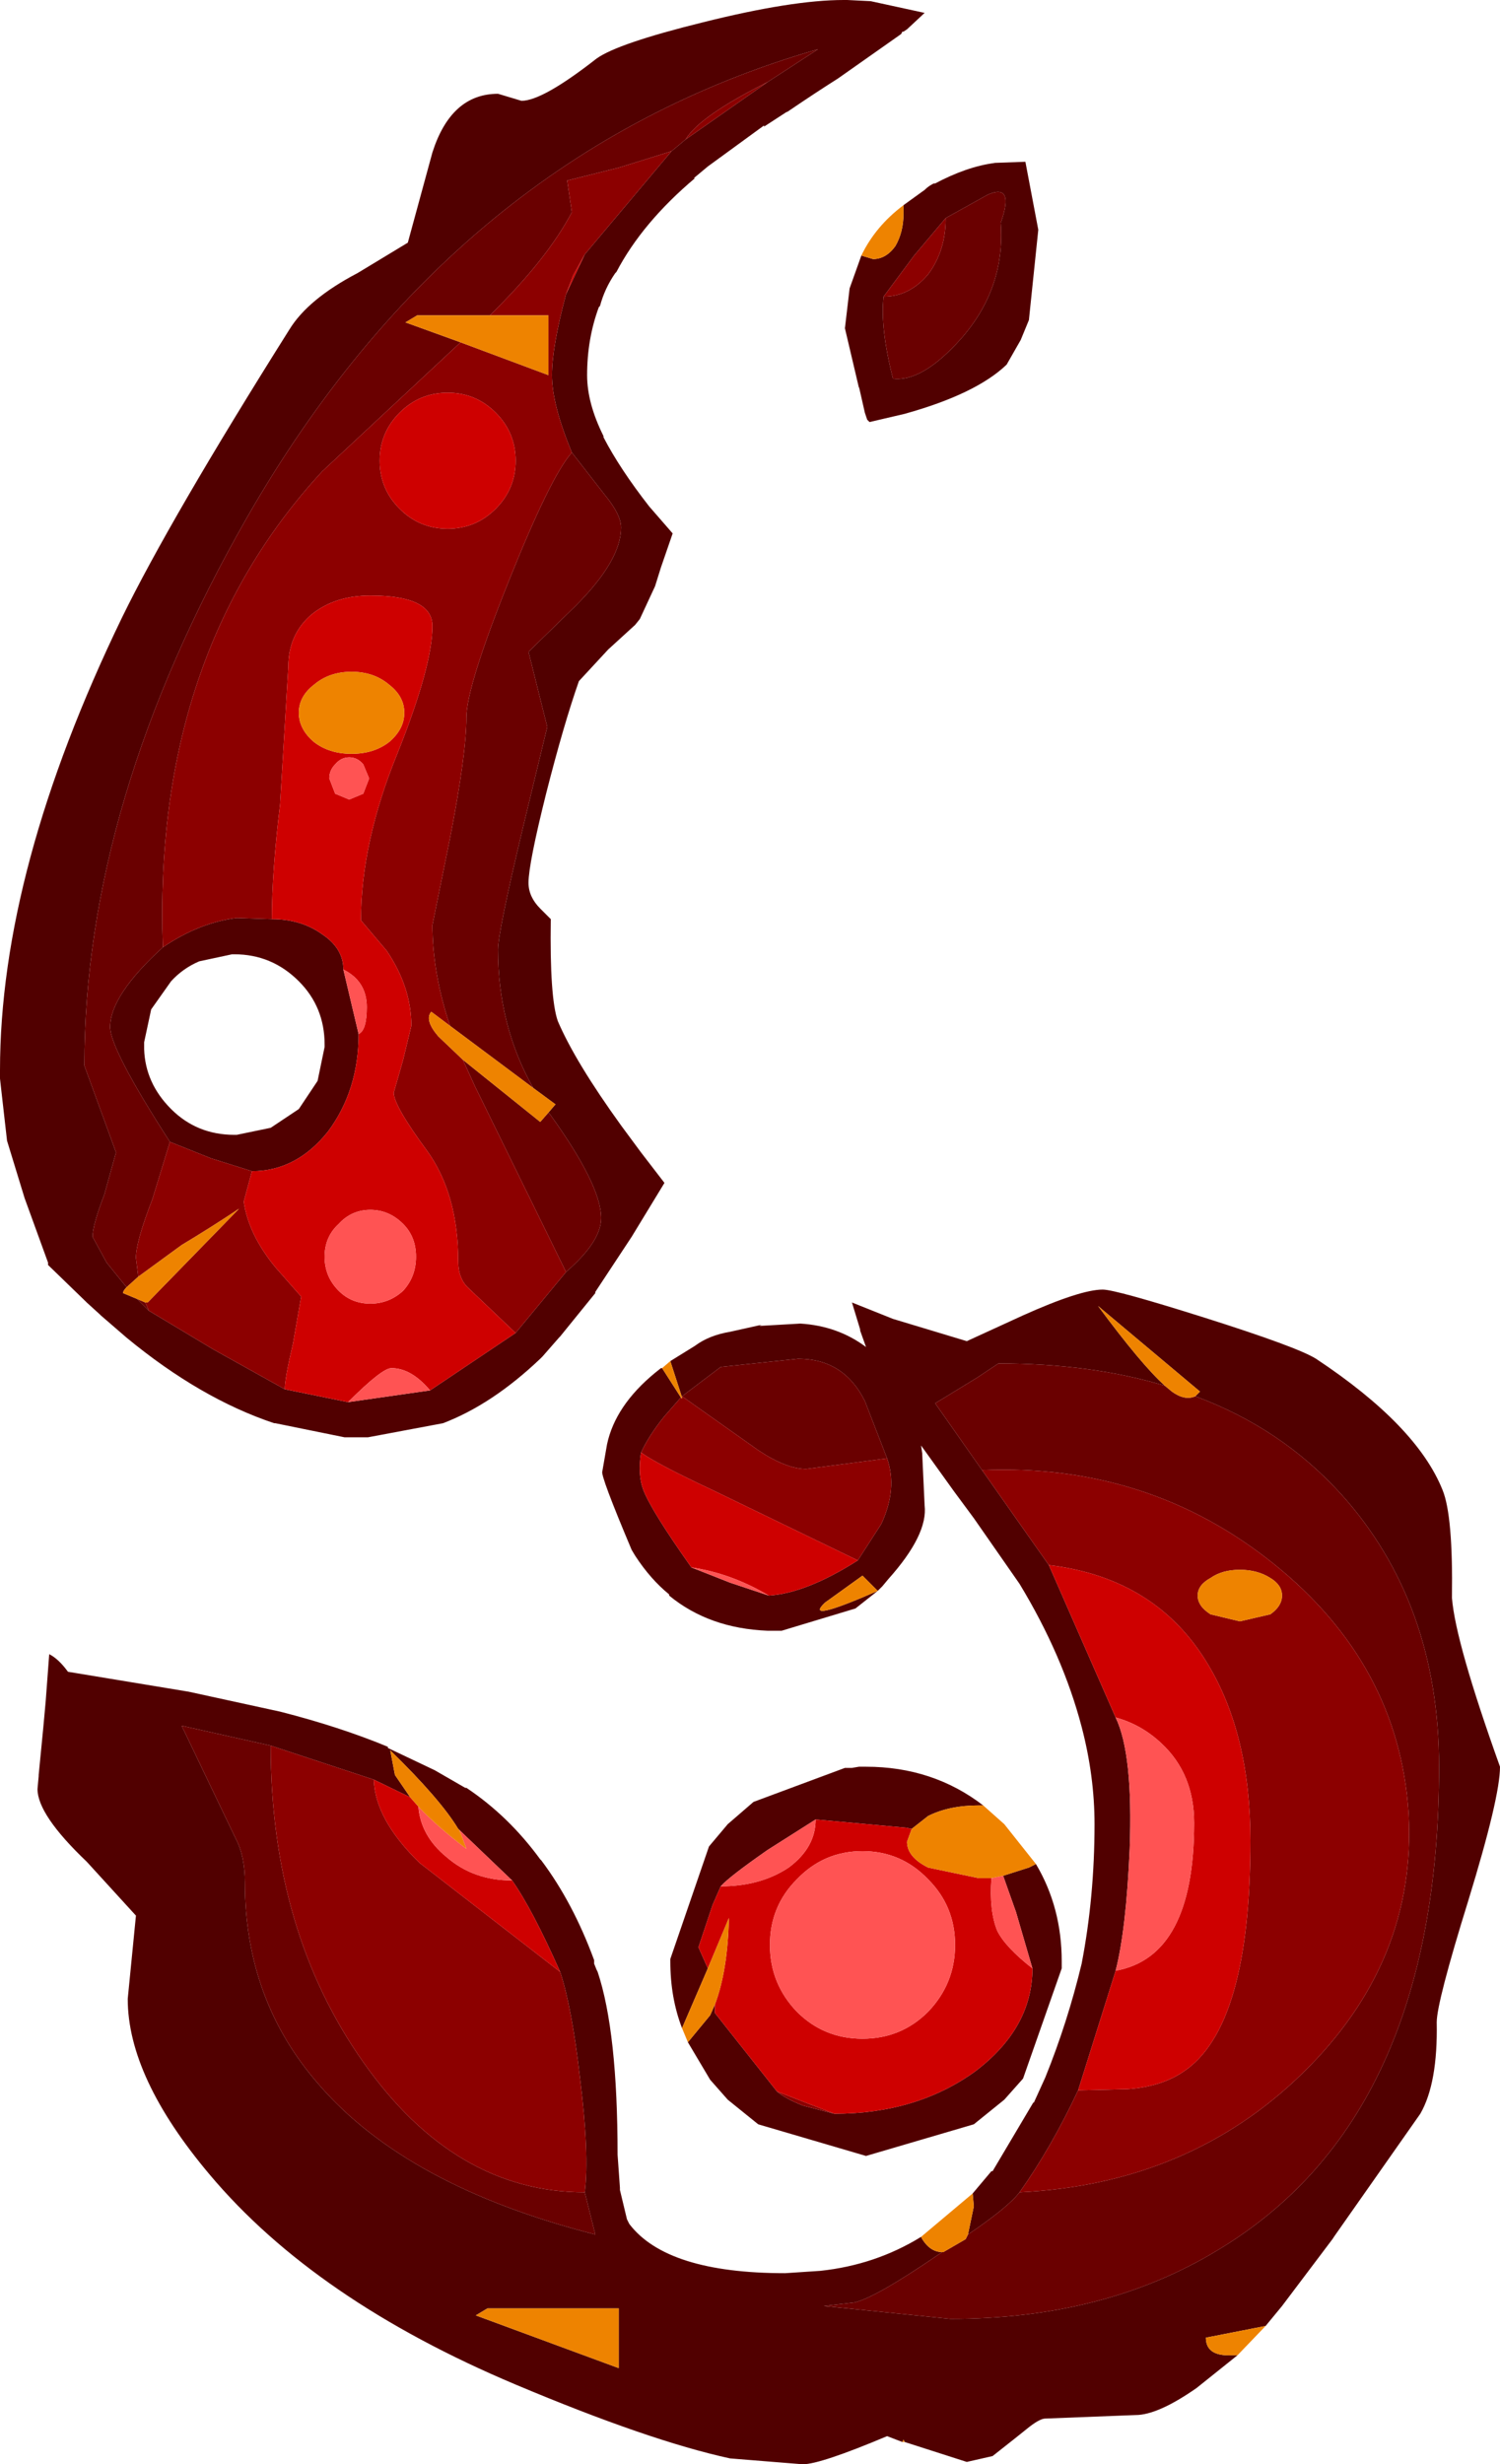 <?xml version="1.0" encoding="UTF-8" standalone="no"?>
<svg xmlns:ffdec="https://www.free-decompiler.com/flash" xmlns:xlink="http://www.w3.org/1999/xlink" ffdec:objectType="shape" height="105.1px" width="64.0px" xmlns="http://www.w3.org/2000/svg">
  <g transform="matrix(1.0, 0.0, 0.0, 1.0, -1.55, -1.7)">
    <path d="M40.1 10.45 L41.0 9.8 Q41.2 9.6 41.45 9.5 L41.4 9.55 Q42.8 8.8 44.0 8.65 L43.9 8.65 45.3 8.6 45.85 11.5 45.45 15.35 45.1 16.2 44.5 17.25 Q43.2 18.5 40.15 19.35 L38.65 19.7 38.55 19.6 38.45 19.3 38.2 18.2 38.2 18.25 37.6 15.7 37.8 14.0 38.3 12.6 38.8 12.75 Q39.35 12.75 39.75 12.2 40.1 11.6 40.1 10.8 L40.1 10.45 M39.25 14.35 Q39.1 15.7 39.65 17.85 40.9 18.0 42.55 16.15 44.45 14.0 44.25 11.2 44.85 9.5 43.7 10.0 L41.9 11.0 40.55 12.6 39.25 14.35 M37.55 1.7 L37.7 1.7 38.7 1.75 41.0 2.25 40.25 2.95 40.1 3.05 40.05 3.05 40.0 3.15 37.3 5.05 Q36.35 5.65 35.1 6.5 L35.15 6.45 34.15 7.1 34.15 7.05 31.75 8.8 31.15 9.3 31.2 9.3 Q28.95 11.2 27.85 13.3 L27.8 13.35 Q27.35 14.0 27.15 14.75 L27.1 14.8 Q26.6 16.15 26.6 17.7 26.6 18.9 27.3 20.3 L27.3 20.35 Q28.0 21.7 29.25 23.3 L30.25 24.45 29.75 25.9 29.5 26.7 28.85 28.1 28.65 28.35 27.5 29.4 26.25 30.75 Q25.6 32.6 24.85 35.55 24.1 38.55 24.1 39.35 24.1 39.95 24.6 40.45 L25.05 40.9 Q25.0 44.25 25.35 45.25 26.1 47.0 28.05 49.7 L28.9 50.85 29.9 52.15 28.5 54.45 26.95 56.8 26.95 56.85 25.45 58.7 25.4 58.75 24.7 59.55 24.6 59.65 Q22.55 61.6 20.45 62.4 L17.25 63.0 16.4 63.0 16.25 63.0 13.3 62.4 13.25 62.4 Q10.1 61.35 6.95 58.75 L5.85 57.8 5.8 57.75 5.25 57.25 5.2 57.2 3.6 55.65 3.6 55.55 2.6 52.8 1.85 50.35 1.6 48.15 1.55 47.7 1.55 47.55 1.55 47.35 Q1.55 38.8 6.75 28.05 8.8 23.85 13.9 15.75 14.7 14.45 16.8 13.35 L18.95 12.05 20.0 8.2 Q20.8 5.7 22.8 5.7 L23.8 6.0 Q24.7 6.0 27.0 4.2 27.9 3.55 31.55 2.65 35.35 1.7 37.55 1.7 M30.8 7.65 L34.3 5.2 36.45 3.8 Q21.0 8.25 12.1 23.75 5.15 35.9 5.15 47.15 L6.5 50.85 6.0 52.65 Q5.5 53.95 5.5 54.45 L6.1 55.55 6.95 56.6 Q6.8 56.75 6.8 56.85 L7.4 57.1 7.9 57.6 10.65 59.25 13.7 60.95 16.4 61.5 19.9 61.0 23.55 58.55 25.7 55.95 Q27.2 54.65 27.2 53.65 27.2 52.25 25.0 49.2 L24.95 49.15 25.25 48.8 24.3 48.1 Q22.8 45.45 22.8 42.2 22.8 41.45 23.85 37.05 L24.9 32.7 24.5 31.1 24.1 29.5 26.1 27.55 Q28.05 25.6 28.05 24.2 28.05 23.65 27.35 22.8 L25.95 21.0 Q25.1 18.95 25.1 17.7 25.1 16.5 25.7 14.25 L26.5 12.55 30.2 8.15 30.8 7.65 M8.5 42.1 Q10.05 41.05 11.65 40.85 L13.15 40.9 Q14.4 40.9 15.3 41.55 16.2 42.15 16.2 43.05 L16.85 45.8 Q16.85 48.2 15.55 49.95 14.2 51.65 12.3 51.65 L10.55 51.1 8.8 50.4 Q6.25 46.45 6.25 45.5 6.25 44.15 8.5 42.1 M8.0 44.75 L7.7 46.15 7.7 46.25 7.7 46.35 7.7 46.45 Q7.75 47.9 8.85 49.0 9.95 50.1 11.55 50.1 L11.65 50.1 13.1 49.8 14.3 49.0 15.1 47.8 15.4 46.35 15.4 46.25 Q15.4 44.65 14.3 43.55 13.15 42.4 11.55 42.4 L11.45 42.4 10.05 42.7 Q9.35 43.0 8.85 43.55 L8.0 44.75 M30.15 59.75 L31.2 59.1 Q31.8 58.65 32.7 58.5 L34.05 58.2 33.95 58.25 35.7 58.15 Q37.3 58.25 38.5 59.15 L38.25 58.45 38.25 58.4 37.9 57.25 39.65 57.95 42.8 58.9 45.2 57.8 Q47.65 56.7 48.6 56.7 49.15 56.7 52.95 57.9 56.9 59.15 57.7 59.65 62.0 62.5 63.1 65.25 63.55 66.35 63.5 69.85 63.65 71.75 65.55 77.05 65.55 78.35 64.2 82.75 62.85 87.1 62.85 87.95 62.9 90.55 62.15 91.85 L58.5 97.05 58.4 97.2 56.25 100.05 55.55 100.9 53.0 101.4 Q53.0 102.2 54.1 102.15 L54.35 102.15 52.6 103.55 Q50.95 104.7 50.0 104.7 L46.15 104.85 Q45.9 104.85 45.35 105.3 L44.85 105.7 43.9 106.45 42.8 106.7 40.15 105.85 40.1 105.75 40.05 105.85 39.4 105.6 Q36.55 106.8 35.8 106.8 L32.7 106.55 Q29.25 105.8 23.55 103.4 15.0 99.8 10.5 94.45 7.0 90.3 7.0 86.95 L7.35 83.4 5.25 81.1 Q3.15 79.1 3.15 78.0 L3.2 77.45 3.2 77.4 3.4 75.35 3.5 74.25 3.65 72.25 Q4.05 72.45 4.45 73.0 L9.6 73.85 13.5 74.7 Q16.05 75.35 18.1 76.2 L18.1 76.25 20.1 77.2 21.4 77.95 21.45 77.95 Q23.25 79.15 24.6 81.0 L24.65 81.05 Q26.0 82.85 26.9 85.3 L26.9 85.45 27.0 85.7 27.05 85.8 Q27.9 88.35 27.9 93.6 L28.0 95.0 28.0 95.1 28.3 96.35 28.4 96.55 Q30.0 98.65 35.05 98.65 L36.55 98.55 Q38.9 98.3 40.85 97.1 L40.9 97.2 Q41.25 97.75 41.75 97.75 L41.6 97.85 Q38.9 99.7 38.0 99.9 L36.7 100.05 42.1 100.6 Q48.65 100.6 53.45 97.7 62.95 92.05 62.95 77.05 62.95 70.05 58.75 65.4 56.2 62.6 52.55 61.25 L52.75 61.05 48.4 57.4 Q50.25 59.9 51.25 60.8 48.1 59.85 44.15 59.85 L43.25 60.45 41.45 61.55 43.45 64.4 46.3 68.45 49.15 74.95 Q49.9 76.5 49.75 80.55 49.6 84.0 49.15 85.75 L47.55 90.85 Q46.4 93.3 45.05 95.2 44.55 95.85 42.85 97.0 L43.1 95.8 43.05 95.25 43.85 94.3 43.9 94.3 45.65 91.35 45.65 91.4 46.15 90.3 Q47.1 87.95 47.7 85.45 48.25 82.6 48.25 79.5 48.25 77.45 47.7 75.35 46.9 72.3 45.05 69.25 L43.1 66.45 42.25 65.3 40.85 63.35 40.9 63.7 40.9 63.75 41.0 65.9 Q41.15 67.15 39.45 69.05 L39.2 69.35 39.0 69.55 38.05 70.3 34.9 71.25 34.75 71.25 34.35 71.25 34.3 71.25 Q31.8 71.15 30.1 69.75 L30.1 69.7 Q29.3 69.05 28.65 68.05 L28.5 67.8 Q27.15 64.6 27.25 64.45 L27.45 63.3 Q27.8 61.65 29.5 60.25 L29.75 60.05 29.8 60.05 30.6 61.3 29.9 62.1 Q29.25 62.9 28.9 63.65 28.75 64.6 29.0 65.25 29.35 66.15 31.05 68.55 L32.7 69.2 34.35 69.75 Q35.95 69.65 38.15 68.25 L39.15 66.7 Q39.85 65.2 39.4 63.9 L38.45 61.45 Q37.55 59.65 35.6 59.65 L32.3 60.0 30.65 61.25 30.65 61.3 30.15 59.75 M39.0 69.55 L38.35 68.9 36.75 70.05 Q35.8 70.95 39.0 69.55 M21.1 79.7 Q20.35 78.45 18.2 76.35 L18.4 77.4 19.05 78.35 17.5 77.6 13.1 76.15 9.3 75.3 11.6 80.1 Q12.0 80.85 12.0 82.0 12.0 87.0 15.15 90.6 18.9 94.95 26.95 97.0 L26.5 95.2 Q26.7 93.6 26.3 90.35 25.95 87.3 25.45 85.8 24.25 83.1 23.4 81.9 L21.1 79.7 M40.45 79.7 L40.2 79.65 36.35 79.3 34.3 80.6 Q32.65 81.75 32.3 82.15 L31.95 82.95 31.35 84.75 31.75 85.65 30.65 88.2 Q30.15 86.9 30.15 85.35 L30.15 85.25 31.8 80.45 32.6 79.5 33.7 78.55 37.6 77.1 37.7 77.1 37.8 77.1 37.9 77.1 38.2 77.05 38.5 77.05 Q41.35 77.05 43.5 78.7 L43.3 78.7 Q42.05 78.7 41.15 79.15 L40.45 79.7 M44.35 81.7 L45.45 81.35 45.75 81.2 Q46.85 83.05 46.85 85.35 L46.85 85.45 46.85 85.55 46.85 85.65 45.2 90.35 44.4 91.25 43.1 92.3 38.5 93.65 33.9 92.3 32.6 91.25 31.85 90.4 30.9 88.8 31.85 87.65 32.05 87.2 32.05 87.55 34.7 90.9 Q35.05 91.2 35.8 91.5 L37.15 91.85 Q40.65 91.85 43.15 90.05 45.6 88.2 45.6 85.65 L44.9 83.25 44.35 81.7 M27.95 100.15 L22.35 100.15 21.85 100.45 27.95 102.7 27.95 100.15" fill="#510000" fill-rule="evenodd" stroke="none"/>
    <path d="M41.9 11.0 L43.7 10.0 Q44.85 9.5 44.25 11.2 44.45 14.0 42.55 16.15 40.9 18.0 39.65 17.85 39.1 15.7 39.25 14.35 40.35 14.35 41.15 13.4 41.9 12.4 41.9 11.0 M34.3 5.2 Q31.4 6.65 30.8 7.65 L30.2 8.15 27.95 8.85 25.75 9.4 25.95 10.75 Q24.9 12.75 22.45 15.15 L19.35 15.15 18.85 15.45 21.2 16.3 15.3 21.8 Q8.05 29.65 8.5 42.1 6.25 44.15 6.25 45.5 6.25 46.45 8.8 50.4 L8.05 52.85 Q7.35 54.65 7.35 55.35 L7.45 56.15 6.95 56.6 6.1 55.55 5.5 54.45 Q5.5 53.95 6.0 52.65 L6.5 50.85 5.15 47.15 Q5.15 35.9 12.1 23.75 21.0 8.25 36.45 3.8 L34.3 5.2 M25.95 21.0 L27.35 22.8 Q28.05 23.65 28.05 24.2 28.05 25.6 26.1 27.55 L24.1 29.5 24.5 31.1 24.9 32.7 23.85 37.05 Q22.8 41.45 22.8 42.2 22.8 45.45 24.3 48.1 L20.75 45.45 Q20.0 43.2 20.0 41.15 L20.75 37.45 Q21.45 33.85 21.45 32.3 21.45 31.0 23.25 26.5 25.05 22.0 25.95 21.0 M24.95 49.15 L25.0 49.2 Q27.2 52.25 27.2 53.65 27.2 54.65 25.7 55.95 L21.8 48.0 21.3 46.9 24.6 49.55 24.95 49.15 M7.9 57.6 L7.4 57.1 7.75 57.25 7.9 57.6 M30.65 61.25 L32.3 60.0 35.6 59.65 Q37.55 59.65 38.45 61.45 L39.4 63.9 35.95 64.35 Q35.1 64.35 33.9 63.55 L30.65 61.25 M42.85 97.0 Q44.55 95.85 45.05 95.2 52.3 94.85 57.15 90.1 62.0 85.35 61.65 79.05 61.25 72.7 55.9 68.4 50.55 64.1 43.45 64.4 L41.45 61.55 43.25 60.45 44.15 59.85 Q48.1 59.85 51.25 60.8 L51.55 61.05 Q52.1 61.45 52.55 61.25 56.2 62.6 58.75 65.4 62.95 70.05 62.95 77.05 62.95 92.05 53.45 97.7 48.65 100.6 42.1 100.6 L36.7 100.05 38.0 99.9 Q38.9 99.7 41.6 97.85 L41.75 97.75 41.8 97.75 42.75 97.2 42.85 97.0 M26.5 95.2 L26.95 97.0 Q18.9 94.95 15.15 90.6 12.0 87.0 12.0 82.0 12.0 80.85 11.6 80.1 L9.3 75.3 13.1 76.15 Q13.1 84.05 17.05 89.65 20.95 95.2 26.5 95.2" fill="#6a0000" fill-rule="evenodd" stroke="none"/>
    <path d="M41.9 11.0 Q41.9 12.4 41.15 13.4 40.35 14.35 39.25 14.35 L40.55 12.6 41.9 11.0 M34.3 5.2 L30.8 7.65 Q31.4 6.65 34.3 5.2 M30.2 8.15 L26.5 12.55 26.0 13.45 25.7 14.25 Q25.1 16.5 25.1 17.7 25.1 18.95 25.95 21.0 25.05 22.0 23.25 26.5 21.45 31.0 21.45 32.3 21.45 33.85 20.75 37.45 L20.0 41.15 Q20.0 43.2 20.75 45.45 L19.95 44.85 Q19.65 45.2 20.25 45.9 L21.3 46.9 21.8 48.0 25.7 55.95 23.55 58.55 21.5 56.6 Q21.1 56.2 21.1 55.5 21.1 52.6 19.75 50.75 18.35 48.85 18.35 48.3 L18.75 46.9 19.1 45.45 Q19.1 43.8 18.05 42.25 L16.95 40.95 Q16.95 37.65 18.5 33.85 20.0 30.1 20.0 28.4 20.0 27.1 17.35 27.1 15.85 27.1 14.85 27.9 13.85 28.75 13.85 30.15 L13.5 36.0 Q13.15 38.9 13.15 40.9 L11.65 40.85 Q10.05 41.05 8.5 42.1 8.05 29.65 15.3 21.8 L21.2 16.3 24.95 17.7 24.95 15.15 22.45 15.15 Q24.9 12.75 25.95 10.75 L25.75 9.4 27.95 8.85 30.2 8.15 M13.7 60.95 L10.65 59.25 7.9 57.6 7.75 57.25 7.85 57.25 11.75 53.25 Q10.55 54.05 9.3 54.8 L7.45 56.15 7.35 55.35 Q7.35 54.65 8.05 52.85 L8.8 50.4 10.55 51.1 12.3 51.65 11.95 52.95 Q12.15 54.35 13.3 55.75 L14.4 57.0 14.05 59.0 Q13.7 60.5 13.7 60.95 M23.55 21.35 Q23.55 20.15 22.7 19.3 21.85 18.45 20.65 18.45 19.45 18.45 18.6 19.3 17.75 20.15 17.75 21.35 17.75 22.55 18.6 23.4 19.45 24.25 20.65 24.25 21.85 24.25 22.7 23.4 23.55 22.55 23.55 21.35 M30.65 61.3 L30.65 61.25 33.9 63.55 Q35.1 64.35 35.95 64.35 L39.4 63.9 Q39.85 65.2 39.15 66.7 L38.15 68.25 31.95 65.25 Q29.6 64.15 28.9 63.65 29.25 62.9 29.9 62.1 L30.6 61.3 30.65 61.35 30.65 61.3 M45.05 95.2 Q46.4 93.3 47.55 90.85 L49.65 90.8 Q51.1 90.7 52.05 90.05 54.9 88.15 54.9 80.2 54.9 75.7 53.1 72.7 50.9 69.0 46.3 68.45 L43.45 64.4 Q50.55 64.1 55.9 68.4 61.25 72.7 61.65 79.05 62.0 85.35 57.15 90.1 52.3 94.85 45.05 95.2 M17.5 77.6 Q17.55 79.3 19.45 81.15 L25.45 85.8 Q25.95 87.3 26.3 90.35 26.7 93.6 26.5 95.2 20.95 95.2 17.05 89.65 13.1 84.05 13.1 76.15 L17.5 77.6 M37.15 91.85 L35.8 91.5 Q35.05 91.2 34.7 90.9 L37.15 91.85 M55.75 70.55 Q56.25 70.2 56.25 69.75 56.25 69.3 55.75 69.0 55.2 68.65 54.45 68.65 53.7 68.65 53.2 69.0 52.65 69.3 52.65 69.75 52.65 70.2 53.2 70.55 L54.45 70.85 55.75 70.55" fill="#8c0000" fill-rule="evenodd" stroke="none"/>
    <path d="M26.5 12.55 L25.7 14.25 26.0 13.45 26.5 12.55 M23.55 58.55 L19.9 61.0 Q19.1 60.05 18.25 60.05 17.85 60.05 16.4 61.5 L13.7 60.95 Q13.7 60.5 14.05 59.0 L14.4 57.0 13.3 55.75 Q12.15 54.35 11.95 52.95 L12.3 51.65 Q14.2 51.65 15.55 49.95 16.85 48.2 16.85 45.8 17.2 45.65 17.2 44.65 17.2 43.55 16.2 43.05 16.2 42.15 15.3 41.55 14.4 40.9 13.15 40.9 13.15 38.9 13.5 36.0 L13.85 30.15 Q13.85 28.75 14.85 27.9 15.85 27.1 17.35 27.1 20.0 27.1 20.0 28.4 20.0 30.1 18.5 33.85 16.95 37.65 16.95 40.95 L18.05 42.25 Q19.1 43.8 19.1 45.45 L18.75 46.9 18.35 48.3 Q18.35 48.85 19.75 50.75 21.1 52.6 21.1 55.5 21.1 56.2 21.5 56.6 L23.55 58.55 M23.55 21.35 Q23.55 22.55 22.7 23.4 21.85 24.25 20.65 24.25 19.45 24.25 18.6 23.4 17.75 22.55 17.75 21.35 17.75 20.15 18.6 19.3 19.45 18.45 20.65 18.45 21.85 18.45 22.7 19.3 23.55 20.15 23.55 21.35 M16.55 30.35 Q15.6 30.35 14.95 30.9 14.3 31.4 14.3 32.1 14.3 32.8 14.95 33.35 15.6 33.85 16.55 33.85 17.5 33.85 18.15 33.35 18.8 32.8 18.8 32.1 18.8 31.4 18.15 30.9 17.5 30.35 16.55 30.35 M15.85 34.3 Q15.6 34.55 15.6 34.9 L15.85 35.55 16.45 35.8 17.05 35.55 17.3 34.9 17.05 34.3 Q16.8 34.0 16.45 34.0 16.1 34.0 15.85 34.3 M38.15 68.25 Q35.95 69.65 34.35 69.75 32.75 68.8 31.05 68.55 29.35 66.15 29.0 65.25 28.75 64.6 28.9 63.65 29.6 64.15 31.95 65.25 L38.15 68.25 M47.55 90.85 L49.15 85.75 Q52.5 85.15 52.5 79.45 52.5 77.35 51.1 76.05 50.25 75.25 49.15 74.95 L46.3 68.45 Q50.9 69.0 53.1 72.7 54.9 75.7 54.9 80.2 54.9 88.15 52.05 90.05 51.1 90.7 49.65 90.8 L47.55 90.85 M18.75 53.9 Q18.15 53.3 17.35 53.3 16.55 53.3 16.0 53.9 15.4 54.45 15.4 55.3 15.4 56.15 16.0 56.75 16.55 57.3 17.35 57.3 18.15 57.3 18.75 56.75 19.3 56.15 19.3 55.3 19.3 54.45 18.75 53.9 M19.05 78.35 L19.4 78.75 Q19.5 80.0 20.6 80.9 21.75 81.9 23.4 81.9 24.25 83.1 25.45 85.8 L19.45 81.15 Q17.55 79.3 17.5 77.6 L19.05 78.35 M36.35 79.3 L40.2 79.65 40.45 79.7 40.25 80.25 Q40.25 80.9 41.15 81.35 L43.3 81.8 43.85 81.8 Q43.75 83.2 44.1 84.05 44.45 84.75 45.6 85.65 45.6 88.2 43.15 90.05 40.65 91.85 37.15 91.85 L34.7 90.9 32.05 87.55 32.05 87.2 Q32.6 85.75 32.65 83.5 L31.75 85.65 31.35 84.75 31.95 82.95 32.3 82.15 Q34.0 82.15 35.2 81.35 36.35 80.5 36.35 79.3 M38.35 80.65 Q36.7 80.65 35.55 81.85 34.4 83.0 34.4 84.65 34.4 86.3 35.55 87.5 36.7 88.65 38.35 88.65 40.0 88.65 41.15 87.5 42.3 86.3 42.3 84.65 42.3 83.0 41.15 81.85 40.0 80.65 38.35 80.65" fill="#ce0000" fill-rule="evenodd" stroke="none"/>
    <path d="M19.9 61.0 L16.4 61.5 Q17.85 60.05 18.25 60.05 19.1 60.05 19.9 61.0 M15.85 34.3 Q16.1 34.0 16.45 34.0 16.8 34.0 17.05 34.3 L17.3 34.9 17.05 35.55 16.45 35.8 15.85 35.55 15.6 34.9 Q15.6 34.55 15.85 34.3 M16.2 43.05 Q17.2 43.55 17.2 44.65 17.2 45.65 16.85 45.8 L16.2 43.05 M34.35 69.75 L32.7 69.2 31.05 68.55 Q32.75 68.8 34.35 69.75 M49.15 85.75 Q49.6 84.0 49.75 80.55 49.9 76.5 49.15 74.95 50.25 75.25 51.1 76.05 52.5 77.35 52.5 79.45 52.5 85.15 49.15 85.75 M18.75 53.9 Q19.3 54.45 19.3 55.3 19.3 56.15 18.75 56.75 18.15 57.3 17.35 57.3 16.55 57.3 16.0 56.75 15.4 56.15 15.4 55.3 15.4 54.45 16.0 53.9 16.55 53.3 17.35 53.3 18.15 53.3 18.75 53.9 M19.4 78.75 Q20.2 79.6 21.45 80.55 L21.15 79.75 21.1 79.7 23.4 81.9 Q21.75 81.9 20.6 80.9 19.5 80.0 19.4 78.75 M32.3 82.15 Q32.65 81.75 34.3 80.6 L36.35 79.3 Q36.35 80.5 35.2 81.35 34.0 82.15 32.3 82.15 M43.85 81.8 L44.35 81.7 44.9 83.25 45.6 85.65 Q44.45 84.75 44.1 84.05 43.75 83.2 43.85 81.8 M38.35 80.65 Q40.0 80.65 41.15 81.85 42.3 83.0 42.3 84.65 42.3 86.3 41.15 87.5 40.0 88.65 38.35 88.65 36.7 88.65 35.55 87.5 34.4 86.3 34.4 84.65 34.4 83.0 35.55 81.85 36.7 80.65 38.35 80.65" fill="#ff5353" fill-rule="evenodd" stroke="none"/>
    <path d="M40.1 10.45 L40.1 10.8 Q40.1 11.6 39.75 12.2 39.35 12.75 38.8 12.75 L38.3 12.6 Q38.9 11.35 40.1 10.45 M24.3 48.1 L25.25 48.8 24.95 49.15 24.6 49.55 21.3 46.9 20.25 45.9 Q19.65 45.2 19.95 44.85 L20.75 45.45 24.3 48.1 M7.4 57.1 L6.8 56.85 Q6.8 56.75 6.95 56.6 L7.45 56.15 9.3 54.8 Q10.55 54.05 11.75 53.25 L7.85 57.25 7.75 57.25 7.4 57.1 M22.45 15.15 L24.95 15.15 24.95 17.7 21.2 16.3 18.85 15.45 19.35 15.15 22.45 15.15 M16.55 30.35 Q17.5 30.35 18.15 30.9 18.8 31.4 18.8 32.1 18.8 32.8 18.15 33.35 17.5 33.85 16.55 33.85 15.6 33.85 14.95 33.35 14.3 32.8 14.3 32.1 14.3 31.4 14.95 30.9 15.6 30.35 16.55 30.35 M30.15 59.75 L30.65 61.3 30.65 61.35 30.6 61.3 29.8 60.05 30.15 59.75 M39.0 69.55 Q35.8 70.95 36.75 70.05 L38.35 68.9 39.0 69.55 M43.05 95.25 L43.1 95.8 42.85 97.0 42.75 97.2 41.8 97.75 41.75 97.75 Q41.25 97.75 40.9 97.2 L40.85 97.1 43.05 95.25 M51.25 60.8 Q50.25 59.9 48.4 57.4 L52.75 61.05 52.55 61.25 Q52.1 61.45 51.55 61.05 L51.25 60.8 M40.05 105.85 L40.1 105.75 40.15 105.85 40.05 105.85 M54.35 102.15 L54.1 102.15 Q53.0 102.2 53.0 101.4 L55.55 100.9 54.35 102.15 M19.4 78.75 L19.05 78.35 18.4 77.4 18.2 76.35 Q20.35 78.45 21.1 79.7 L21.15 79.75 21.45 80.55 Q20.2 79.6 19.4 78.75 M40.45 79.7 L41.15 79.15 Q42.05 78.7 43.3 78.7 L43.5 78.7 44.4 79.5 45.75 81.2 45.45 81.35 44.35 81.7 43.85 81.8 43.3 81.8 41.15 81.35 Q40.25 80.9 40.25 80.25 L40.45 79.7 M30.65 88.2 L31.75 85.65 32.65 83.5 Q32.6 85.75 32.05 87.2 L31.85 87.65 30.9 88.8 30.65 88.2 M55.75 70.55 L54.45 70.85 53.2 70.55 Q52.65 70.2 52.65 69.75 52.65 69.3 53.2 69.0 53.7 68.65 54.45 68.65 55.2 68.65 55.75 69.0 56.25 69.3 56.25 69.75 56.25 70.2 55.75 70.55 M27.95 100.15 L27.95 102.7 21.85 100.45 22.35 100.15 27.95 100.15" fill="#ee8300" fill-rule="evenodd" stroke="none"/>
  </g>
</svg>
